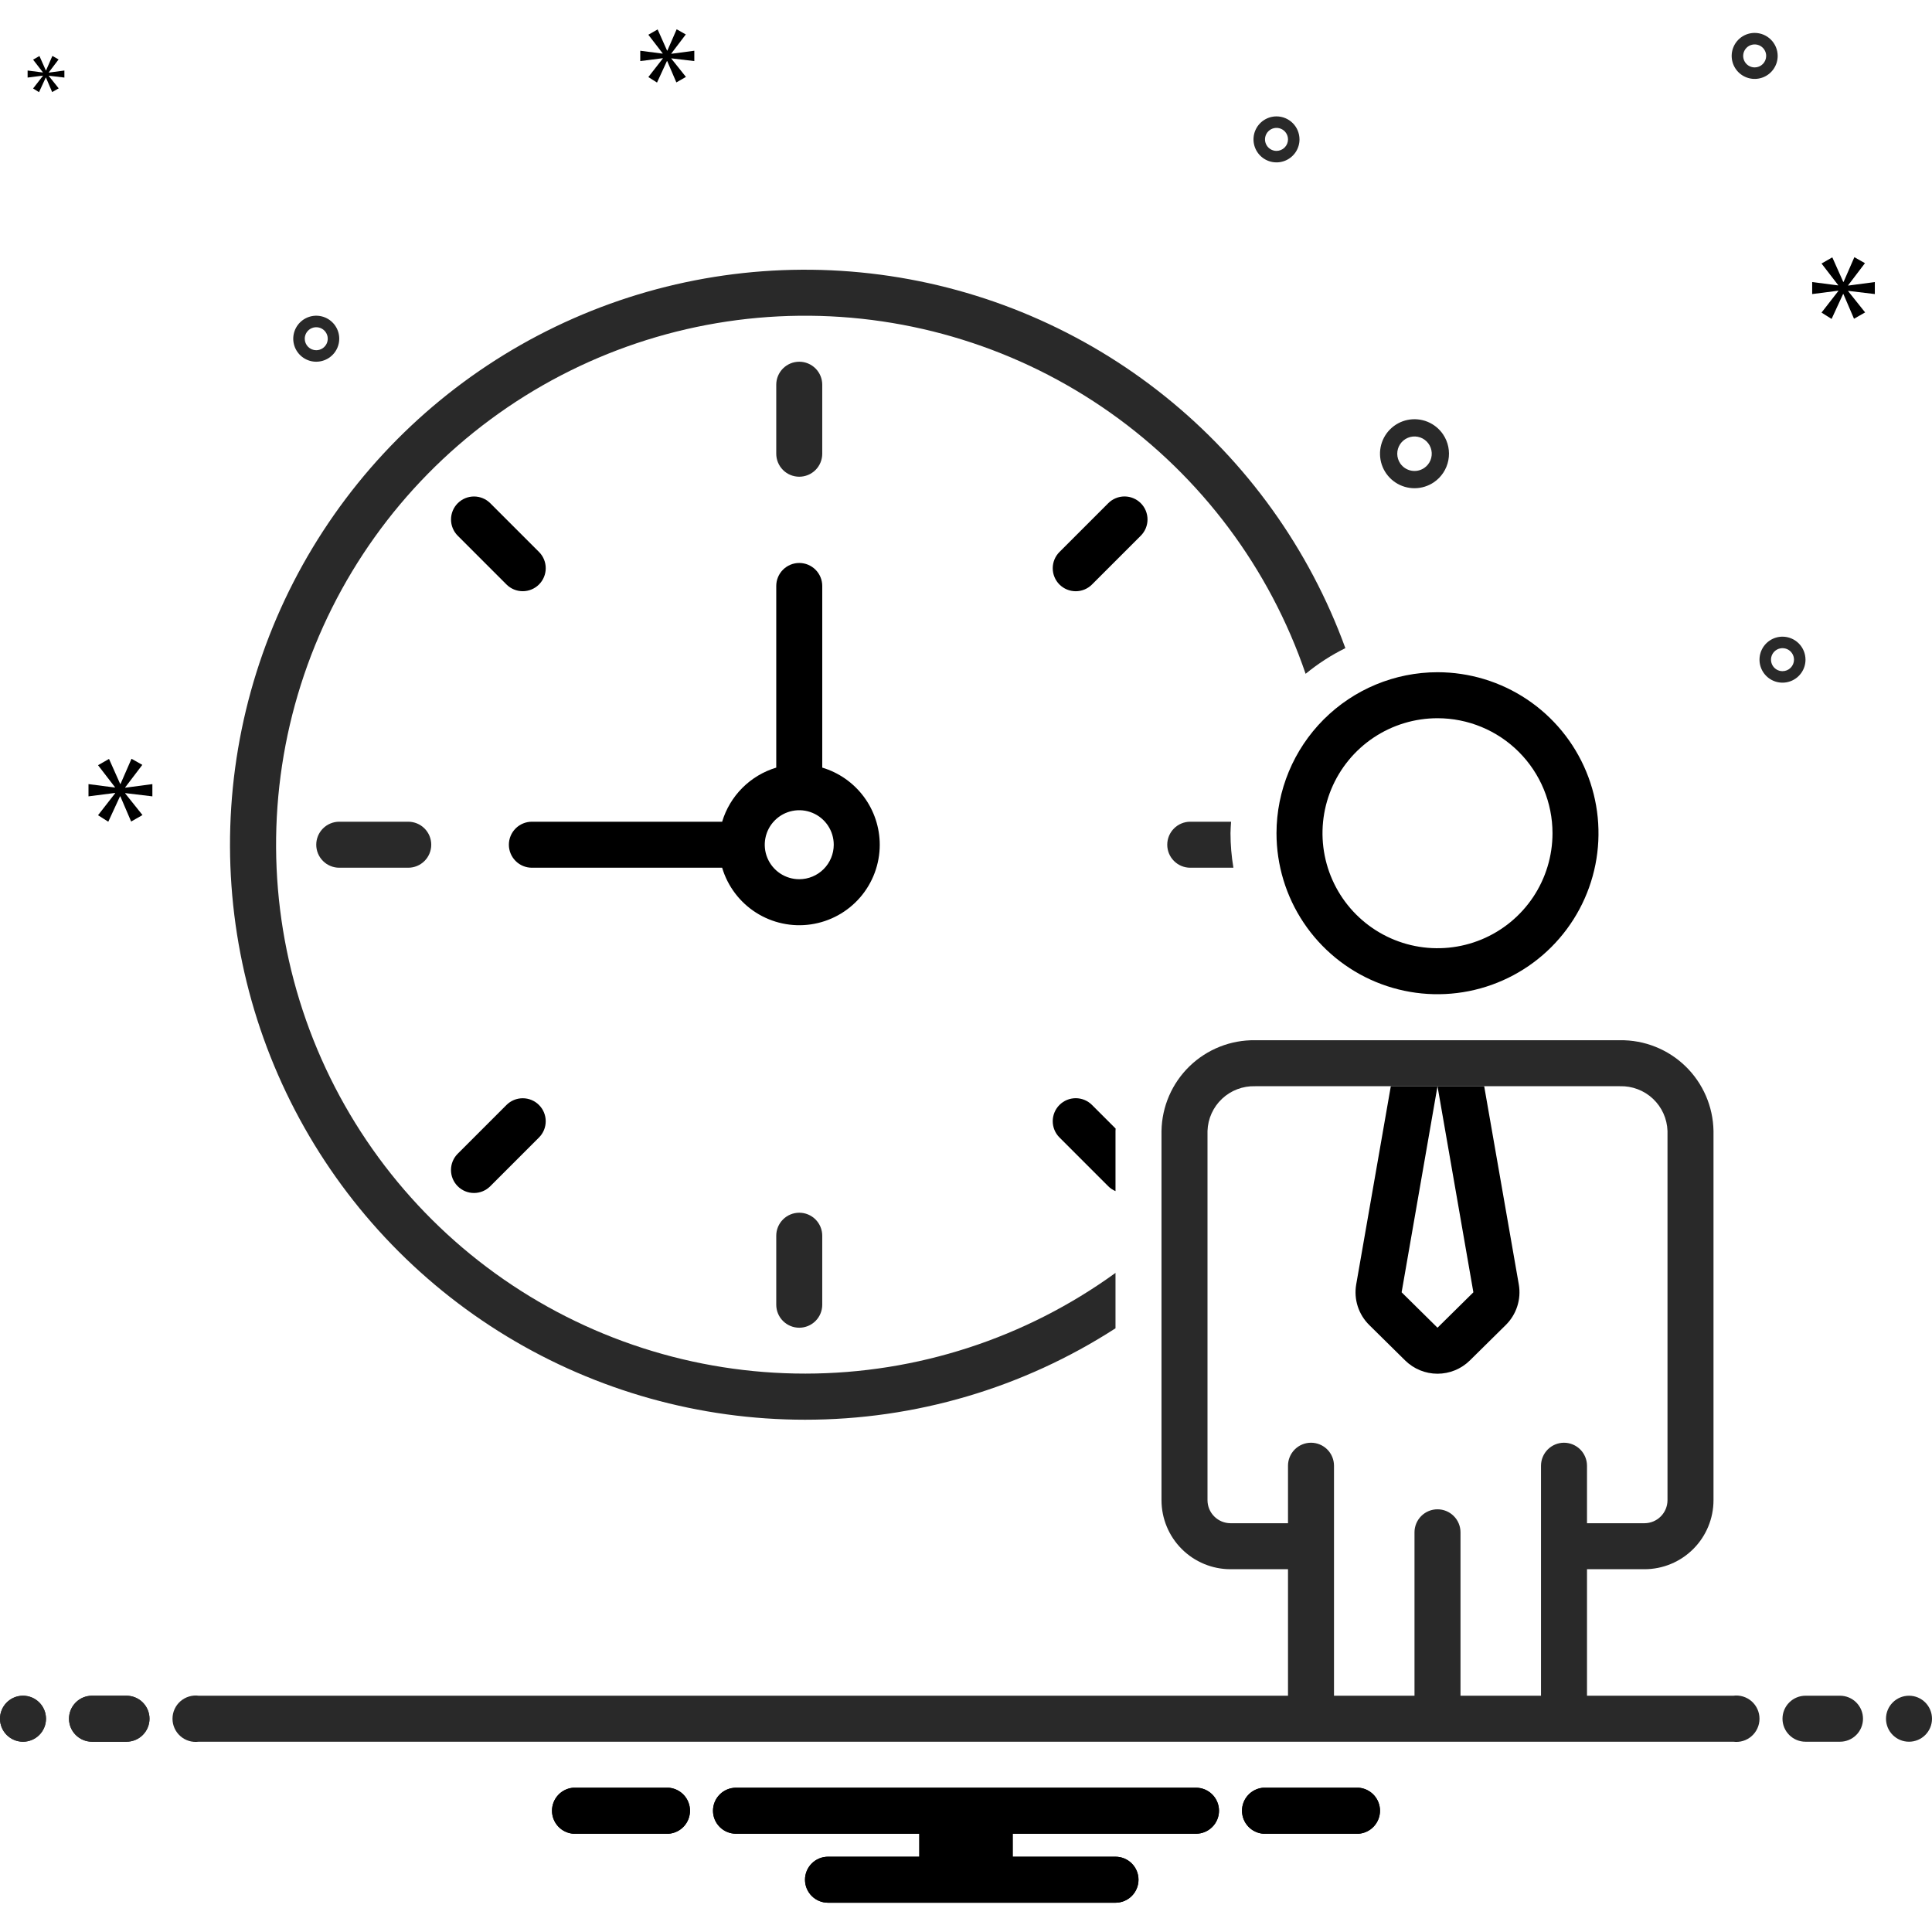 <svg width="168" height="168" viewBox="0 0 168 168" fill="none" xmlns="http://www.w3.org/2000/svg">
<path d="M69.5 41.454C70.03 41.454 70.539 41.243 70.914 40.868C71.289 40.493 71.5 39.984 71.5 39.454V33.454C71.5 32.924 71.289 32.415 70.914 32.04C70.539 31.665 70.03 31.454 69.5 31.454C68.97 31.454 68.461 31.665 68.086 32.04C67.711 32.415 67.5 32.924 67.5 33.454V39.454C67.5 39.984 67.711 40.493 68.086 40.868C68.461 41.243 68.97 41.454 69.5 41.454V41.454ZM67.5 107.454V113.454C67.5 113.985 67.711 114.493 68.086 114.868C68.461 115.243 68.97 115.454 69.5 115.454C70.03 115.454 70.539 115.243 70.914 114.868C71.289 114.493 71.5 113.985 71.5 113.454V107.454C71.5 106.924 71.289 106.415 70.914 106.04C70.539 105.665 70.03 105.454 69.5 105.454C68.97 105.454 68.461 105.665 68.086 106.04C67.711 106.415 67.5 106.924 67.5 107.454ZM35.5 71.454H29.5C28.97 71.454 28.461 71.665 28.086 72.04C27.711 72.415 27.5 72.924 27.5 73.454C27.5 73.984 27.711 74.493 28.086 74.868C28.461 75.243 28.97 75.454 29.5 75.454H35.5C36.03 75.454 36.539 75.243 36.914 74.868C37.289 74.493 37.5 73.984 37.5 73.454C37.5 72.924 37.289 72.415 36.914 72.04C36.539 71.665 36.03 71.454 35.5 71.454Z" fill="#292929"/>
<path d="M99.198 43.756C99.013 43.57 98.792 43.423 98.549 43.322C98.307 43.222 98.047 43.17 97.784 43.17C97.522 43.17 97.261 43.222 97.019 43.322C96.776 43.423 96.556 43.57 96.37 43.756L92.128 47.998C91.942 48.184 91.795 48.404 91.694 48.647C91.594 48.889 91.542 49.15 91.542 49.412C91.542 49.675 91.593 49.935 91.694 50.178C91.794 50.42 91.942 50.641 92.127 50.827C92.313 51.012 92.534 51.16 92.776 51.26C93.019 51.361 93.279 51.412 93.542 51.412C93.805 51.412 94.065 51.361 94.307 51.26C94.55 51.159 94.77 51.012 94.956 50.826L99.198 46.584C99.384 46.398 99.531 46.178 99.632 45.935C99.732 45.693 99.784 45.433 99.784 45.17C99.784 44.907 99.732 44.647 99.632 44.405C99.531 44.162 99.384 43.941 99.198 43.756V43.756ZM39.802 103.152C39.987 103.338 40.208 103.485 40.45 103.586C40.693 103.687 40.953 103.738 41.216 103.738C41.478 103.738 41.739 103.687 41.981 103.586C42.224 103.485 42.444 103.338 42.63 103.152L46.872 98.91C47.245 98.535 47.455 98.027 47.454 97.497C47.453 96.968 47.243 96.46 46.868 96.086C46.494 95.711 45.986 95.501 45.457 95.5C44.928 95.499 44.419 95.709 44.044 96.082L39.802 100.324C39.616 100.51 39.469 100.73 39.368 100.973C39.268 101.216 39.216 101.476 39.216 101.738C39.216 102.001 39.268 102.261 39.368 102.504C39.469 102.746 39.616 102.967 39.802 103.152V103.152ZM44.044 50.826C44.419 51.2 44.928 51.41 45.457 51.409C45.987 51.409 46.495 51.198 46.869 50.824C47.244 50.449 47.455 49.941 47.455 49.411C47.456 48.882 47.246 48.373 46.872 47.998L42.63 43.756C42.255 43.382 41.746 43.172 41.217 43.173C40.687 43.173 40.179 43.384 39.804 43.759C39.43 44.133 39.219 44.641 39.219 45.171C39.218 45.7 39.428 46.209 39.802 46.584L44.044 50.826ZM76.5 73.454C76.498 71.948 76.01 70.482 75.109 69.274C74.209 68.067 72.943 67.181 71.5 66.749V50.954C71.5 50.424 71.289 49.915 70.914 49.54C70.539 49.165 70.03 48.954 69.5 48.954C68.97 48.954 68.461 49.165 68.086 49.54C67.711 49.915 67.5 50.424 67.5 50.954V66.749C66.388 67.083 65.376 67.688 64.555 68.509C63.734 69.33 63.129 70.342 62.795 71.454H46.25C45.72 71.454 45.211 71.665 44.836 72.04C44.461 72.415 44.25 72.924 44.25 73.454C44.25 73.984 44.461 74.493 44.836 74.868C45.211 75.243 45.72 75.454 46.25 75.454H62.795C63.275 77.065 64.319 78.45 65.736 79.355C67.153 80.259 68.849 80.624 70.512 80.381C72.176 80.138 73.697 79.304 74.796 78.032C75.896 76.76 76.5 75.135 76.5 73.454V73.454ZM69.5 76.454C68.907 76.454 68.327 76.278 67.833 75.948C67.34 75.619 66.955 75.15 66.728 74.602C66.501 74.054 66.442 73.451 66.558 72.869C66.673 72.287 66.959 71.752 67.379 71.333C67.798 70.913 68.333 70.627 68.915 70.512C69.497 70.396 70.1 70.455 70.648 70.683C71.196 70.909 71.665 71.294 71.994 71.787C72.324 72.281 72.5 72.861 72.5 73.454C72.499 74.249 72.183 75.012 71.62 75.575C71.058 76.137 70.295 76.453 69.5 76.454ZM92.128 96.082C91.942 96.268 91.795 96.488 91.694 96.731C91.594 96.973 91.542 97.234 91.542 97.496C91.542 97.759 91.594 98.019 91.694 98.261C91.795 98.504 91.942 98.725 92.128 98.91L96.37 103.152C96.551 103.332 96.765 103.476 97 103.575V98.341C97 98.272 97.009 98.205 97.011 98.136L94.956 96.082C94.77 95.896 94.55 95.749 94.307 95.648C94.065 95.548 93.805 95.496 93.542 95.496C93.279 95.496 93.019 95.548 92.777 95.648C92.534 95.749 92.314 95.896 92.128 96.082V96.082Z" fill="black"/>
<path d="M103.5 71.454C102.97 71.454 102.461 71.665 102.086 72.04C101.711 72.415 101.5 72.924 101.5 73.454C101.5 73.984 101.711 74.493 102.086 74.868C102.461 75.243 102.97 75.454 103.5 75.454H107.253C107.085 74.463 107.001 73.459 107 72.454C107 72.117 107.032 71.787 107.051 71.454H103.5Z" fill="#292929"/>
<path d="M70 123.454C79.578 123.462 88.954 120.701 97 115.504V110.687C89.161 116.37 79.729 119.435 70.046 119.444C60.364 119.453 50.926 116.407 43.076 110.739C35.227 105.071 29.366 97.07 26.328 87.876C23.291 78.683 23.233 68.765 26.162 59.537C29.09 50.308 34.857 42.239 42.639 36.479C50.422 30.719 59.823 27.561 69.505 27.457C79.187 27.352 88.655 30.305 96.56 35.896C104.465 41.486 110.404 49.429 113.532 58.592C114.595 57.719 115.755 56.969 116.988 56.359C113.861 47.763 108.435 40.19 101.302 34.463C94.169 28.736 85.601 25.077 76.532 23.882C67.463 22.687 58.24 24.002 49.867 27.686C41.494 31.369 34.292 37.279 29.045 44.771C23.797 52.264 20.706 61.053 20.107 70.18C19.509 79.308 21.425 88.425 25.648 96.539C29.872 104.653 36.24 111.453 44.06 116.199C51.88 120.944 60.853 123.454 70 123.454V123.454Z" fill="#292929"/>
<path d="M111 72.454C111 75.223 111.821 77.93 113.359 80.232C114.898 82.534 117.084 84.329 119.642 85.388C122.201 86.448 125.016 86.725 127.731 86.185C130.447 85.645 132.942 84.311 134.899 82.354C136.857 80.396 138.191 77.901 138.731 75.185C139.271 72.47 138.994 69.655 137.934 67.097C136.875 64.538 135.08 62.352 132.778 60.813C130.476 59.275 127.769 58.454 125 58.454C121.288 58.458 117.73 59.935 115.105 62.559C112.481 65.184 111.004 68.742 111 72.454V72.454ZM135 72.454C135 74.432 134.414 76.365 133.315 78.01C132.216 79.654 130.654 80.936 128.827 81.693C127 82.45 124.989 82.648 123.049 82.262C121.109 81.876 119.327 80.924 117.929 79.525C116.53 78.127 115.578 76.345 115.192 74.405C114.806 72.465 115.004 70.454 115.761 68.627C116.518 66.8 117.8 65.238 119.444 64.139C121.089 63.041 123.022 62.454 125 62.454C127.652 62.454 130.196 63.508 132.071 65.383C133.946 67.258 135 69.802 135 72.454Z" fill="black"/>
<path d="M2 151.454C3.105 151.454 4 150.559 4 149.454C4 148.35 3.105 147.454 2 147.454C0.895 147.454 0 148.35 0 149.454C0 150.559 0.895 151.454 2 151.454Z" fill="#292929"/>
<path d="M11 147.454H8C7.47 147.454 6.961 147.665 6.586 148.04C6.211 148.415 6 148.924 6 149.454C6 149.985 6.211 150.493 6.586 150.868C6.961 151.243 7.47 151.454 8 151.454H11C11.53 151.454 12.039 151.243 12.414 150.868C12.789 150.493 13 149.985 13 149.454C13 148.924 12.789 148.415 12.414 148.04C12.039 147.665 11.53 147.454 11 147.454Z" fill="#292929"/>
<path d="M118.154 155.454H109.846C109.343 155.494 108.874 155.723 108.532 156.093C108.19 156.464 108 156.95 108 157.454C108 157.958 108.19 158.444 108.532 158.815C108.874 159.186 109.343 159.414 109.846 159.454H118.154C118.657 159.414 119.126 159.186 119.468 158.815C119.81 158.444 120 157.958 120 157.454C120 156.95 119.81 156.464 119.468 156.093C119.126 155.723 118.657 155.494 118.154 155.454ZM58.154 155.454H49.846C49.343 155.494 48.874 155.723 48.532 156.093C48.19 156.464 48 156.95 48 157.454C48 157.958 48.19 158.444 48.532 158.815C48.874 159.186 49.343 159.414 49.846 159.454H58.154C58.657 159.414 59.126 159.186 59.468 158.815C59.81 158.444 60 157.958 60 157.454C60 156.95 59.81 156.464 59.468 156.093C59.126 155.723 58.657 155.494 58.154 155.454V155.454ZM104 155.454H64C63.47 155.454 62.961 155.665 62.586 156.04C62.211 156.415 62 156.924 62 157.454C62 157.985 62.211 158.493 62.586 158.868C62.961 159.243 63.47 159.454 64 159.454H79.94V161.454H72C71.47 161.454 70.961 161.665 70.586 162.04C70.211 162.415 70 162.924 70 163.454C70 163.985 70.211 164.493 70.586 164.868C70.961 165.243 71.47 165.454 72 165.454H97C97.531 165.454 98.039 165.243 98.414 164.868C98.789 164.493 99 163.985 99 163.454C99 162.924 98.789 162.415 98.414 162.04C98.039 161.665 97.531 161.454 97 161.454H88.06V159.454H104C104.53 159.454 105.039 159.243 105.414 158.868C105.789 158.493 106 157.985 106 157.454C106 156.924 105.789 156.415 105.414 156.04C105.039 155.665 104.53 155.454 104 155.454Z" fill="black"/>
<path d="M2 151.454C3.105 151.454 4 150.559 4 149.454C4 148.35 3.105 147.454 2 147.454C0.895 147.454 0 148.35 0 149.454C0 150.559 0.895 151.454 2 151.454Z" fill="#292929"/>
<path d="M11 147.454H8C7.47 147.454 6.961 147.665 6.586 148.04C6.211 148.415 6 148.924 6 149.454C6 149.985 6.211 150.493 6.586 150.868C6.961 151.243 7.47 151.454 8 151.454H11C11.53 151.454 12.039 151.243 12.414 150.868C12.789 150.493 13 149.985 13 149.454C13 148.924 12.789 148.415 12.414 148.04C12.039 147.665 11.53 147.454 11 147.454Z" fill="#292929"/>
<path d="M118.154 155.454H109.846C109.343 155.494 108.874 155.723 108.532 156.093C108.19 156.464 108 156.95 108 157.454C108 157.958 108.19 158.444 108.532 158.815C108.874 159.186 109.343 159.414 109.846 159.454H118.154C118.657 159.414 119.126 159.186 119.468 158.815C119.81 158.444 120 157.958 120 157.454C120 156.95 119.81 156.464 119.468 156.093C119.126 155.723 118.657 155.494 118.154 155.454ZM58.154 155.454H49.846C49.343 155.494 48.874 155.723 48.532 156.093C48.19 156.464 48 156.95 48 157.454C48 157.958 48.19 158.444 48.532 158.815C48.874 159.186 49.343 159.414 49.846 159.454H58.154C58.657 159.414 59.126 159.186 59.468 158.815C59.81 158.444 60 157.958 60 157.454C60 156.95 59.81 156.464 59.468 156.093C59.126 155.723 58.657 155.494 58.154 155.454V155.454ZM104 155.454H64C63.47 155.454 62.961 155.665 62.586 156.04C62.211 156.415 62 156.924 62 157.454C62 157.985 62.211 158.493 62.586 158.868C62.961 159.243 63.47 159.454 64 159.454H79.94V161.454H72C71.47 161.454 70.961 161.665 70.586 162.04C70.211 162.415 70 162.924 70 163.454C70 163.985 70.211 164.493 70.586 164.868C70.961 165.243 71.47 165.454 72 165.454H97C97.531 165.454 98.039 165.243 98.414 164.868C98.789 164.493 99 163.985 99 163.454C99 162.924 98.789 162.415 98.414 162.04C98.039 161.665 97.531 161.454 97 161.454H88.06V159.454H104C104.53 159.454 105.039 159.243 105.414 158.868C105.789 158.493 106 157.985 106 157.454C106 156.924 105.789 156.415 105.414 156.04C105.039 155.665 104.53 155.454 104 155.454Z" fill="black"/>
<path d="M160 147.454H157C156.47 147.454 155.961 147.665 155.586 148.04C155.211 148.415 155 148.924 155 149.454C155 149.985 155.211 150.493 155.586 150.868C155.961 151.243 156.47 151.454 157 151.454H160C160.53 151.454 161.039 151.243 161.414 150.868C161.789 150.493 162 149.985 162 149.454C162 148.924 161.789 148.415 161.414 148.04C161.039 147.665 160.53 147.454 160 147.454Z" fill="#292929"/>
<path d="M166 151.454C167.105 151.454 168 150.559 168 149.454C168 148.35 167.105 147.454 166 147.454C164.895 147.454 164 148.35 164 149.454C164 150.559 164.895 151.454 166 151.454Z" fill="#292929"/>
<path d="M150.72 147.454H138V136.454H143C144.591 136.453 146.116 135.82 147.241 134.695C148.366 133.57 148.999 132.045 149 130.454V98.344C148.964 96.219 148.087 94.195 146.561 92.716C145.035 91.237 142.985 90.424 140.86 90.454H109.14C107.015 90.424 104.965 91.237 103.439 92.716C101.913 94.195 101.036 96.219 101 98.344V130.454C101.001 132.045 101.634 133.57 102.759 134.695C103.884 135.82 105.409 136.453 107 136.454H112V147.454H17.28C16.995 147.417 16.706 147.44 16.431 147.524C16.157 147.607 15.903 147.748 15.687 147.937C15.471 148.127 15.298 148.36 15.18 148.622C15.061 148.883 15 149.167 15 149.454C15 149.741 15.061 150.025 15.18 150.286C15.298 150.548 15.471 150.781 15.687 150.97C15.903 151.16 16.157 151.301 16.431 151.384C16.706 151.468 16.995 151.491 17.28 151.454H150.72C151.005 151.491 151.294 151.468 151.569 151.384C151.843 151.301 152.097 151.16 152.313 150.97C152.529 150.781 152.702 150.548 152.82 150.286C152.939 150.025 153 149.741 153 149.454C153 149.167 152.939 148.883 152.82 148.622C152.702 148.36 152.529 148.127 152.313 147.937C152.097 147.748 151.843 147.607 151.569 147.524C151.294 147.44 151.005 147.417 150.72 147.454V147.454ZM136 125.454C135.47 125.455 134.962 125.667 134.587 126.041C134.213 126.416 134.002 126.924 134 127.454V147.454H127V133.244C127 132.714 126.789 132.205 126.414 131.83C126.039 131.455 125.53 131.244 125 131.244C124.47 131.244 123.961 131.455 123.586 131.83C123.211 132.205 123 132.714 123 133.244V147.454H116V127.454C116 126.924 115.789 126.415 115.414 126.04C115.039 125.665 114.53 125.454 114 125.454C113.47 125.454 112.961 125.665 112.586 126.04C112.211 126.415 112 126.924 112 127.454V132.454H107C106.47 132.452 105.962 132.241 105.588 131.866C105.213 131.492 105.002 130.984 105 130.454V98.344C105.035 97.28 105.49 96.273 106.266 95.544C107.042 94.814 108.076 94.423 109.14 94.454H140.86C141.924 94.423 142.958 94.814 143.734 95.544C144.51 96.273 144.965 97.28 145 98.344V130.454C144.998 130.984 144.787 131.492 144.412 131.866C144.038 132.241 143.53 132.452 143 132.454H138V127.454C137.998 126.924 137.787 126.416 137.413 126.041C137.038 125.667 136.53 125.455 136 125.454V125.454Z" fill="#292929"/>
<path d="M130.93 115.224L127.81 118.304C127.06 119.041 126.051 119.454 125 119.454C123.949 119.454 122.94 119.041 122.19 118.304L119.07 115.224C118.609 114.772 118.264 114.214 118.065 113.599C117.867 112.985 117.82 112.331 117.93 111.694L120.94 94.454H125L121.88 112.374L125 115.454L128.12 112.374L125 94.454H129.06L132.07 111.694C132.18 112.331 132.133 112.985 131.934 113.599C131.736 114.214 131.391 114.772 130.93 115.224V115.224Z" fill="black"/>
<path d="M125.484 37.772C125.152 37.281 124.681 36.899 124.131 36.675C123.582 36.452 122.978 36.396 122.397 36.515C121.816 36.634 121.283 36.923 120.866 37.345C120.449 37.767 120.166 38.304 120.054 38.886C119.942 39.469 120.005 40.072 120.235 40.619C120.466 41.165 120.853 41.632 121.348 41.958C121.844 42.285 122.425 42.457 123.018 42.454C123.611 42.45 124.19 42.271 124.682 41.938C125.34 41.492 125.794 40.802 125.944 40.021C126.095 39.24 125.929 38.431 125.484 37.772V37.772ZM121.758 40.295C121.592 40.049 121.502 39.76 121.5 39.463C121.498 39.166 121.584 38.876 121.748 38.628C121.911 38.38 122.144 38.187 122.418 38.072C122.691 37.956 122.992 37.925 123.284 37.981C123.575 38.037 123.843 38.178 124.054 38.387C124.265 38.595 124.41 38.862 124.469 39.153C124.529 39.443 124.501 39.745 124.389 40.02C124.277 40.294 124.087 40.53 123.841 40.696C123.511 40.919 123.107 41.002 122.716 40.926C122.326 40.851 121.981 40.624 121.758 40.295V40.295ZM155 55.362C154.604 55.362 154.218 55.48 153.889 55.699C153.56 55.919 153.304 56.231 153.152 56.597C153.001 56.962 152.961 57.364 153.038 57.752C153.116 58.14 153.306 58.497 153.586 58.776C153.865 59.056 154.222 59.247 154.61 59.324C154.998 59.401 155.4 59.361 155.765 59.21C156.131 59.059 156.443 58.802 156.663 58.473C156.883 58.145 157 57.758 157 57.362C156.999 56.832 156.788 56.324 156.414 55.949C156.039 55.574 155.53 55.363 155 55.362ZM155 58.362C154.802 58.362 154.609 58.304 154.444 58.194C154.28 58.084 154.152 57.928 154.076 57.745C154 57.562 153.981 57.361 154.019 57.167C154.058 56.973 154.153 56.795 154.293 56.655C154.433 56.515 154.611 56.42 154.805 56.382C154.999 56.343 155.2 56.363 155.383 56.438C155.565 56.514 155.722 56.642 155.831 56.807C155.941 56.971 156 57.164 156 57.362C156 57.627 155.894 57.882 155.707 58.069C155.519 58.257 155.265 58.362 155 58.362ZM111 10.121C110.604 10.121 110.218 10.238 109.889 10.458C109.56 10.677 109.304 10.99 109.152 11.355C109.001 11.721 108.961 12.123 109.038 12.511C109.116 12.899 109.306 13.255 109.586 13.535C109.865 13.815 110.222 14.005 110.61 14.082C110.998 14.159 111.4 14.12 111.765 13.968C112.131 13.817 112.443 13.561 112.663 13.232C112.883 12.903 113 12.516 113 12.121C112.999 11.59 112.788 11.082 112.414 10.707C112.039 10.332 111.53 10.121 111 10.121ZM111 13.121C110.802 13.121 110.609 13.062 110.444 12.952C110.28 12.842 110.152 12.686 110.076 12.503C110 12.321 109.981 12.12 110.019 11.925C110.058 11.732 110.153 11.553 110.293 11.414C110.433 11.274 110.611 11.178 110.805 11.14C110.999 11.101 111.2 11.121 111.383 11.197C111.565 11.272 111.722 11.401 111.831 11.565C111.941 11.729 112 11.923 112 12.121C112 12.386 111.894 12.64 111.707 12.827C111.519 13.015 111.265 13.12 111 13.121V13.121ZM152.581 2.862C152.185 2.862 151.798 2.98 151.469 3.199C151.141 3.419 150.884 3.731 150.733 4.097C150.581 4.462 150.542 4.865 150.619 5.252C150.696 5.64 150.887 5.997 151.166 6.277C151.446 6.556 151.802 6.747 152.19 6.824C152.578 6.901 152.98 6.861 153.346 6.71C153.711 6.559 154.024 6.302 154.243 5.973C154.463 5.645 154.581 5.258 154.581 4.862C154.58 4.332 154.369 3.824 153.994 3.449C153.619 3.074 153.111 2.863 152.581 2.862V2.862ZM152.581 5.862C152.383 5.862 152.189 5.804 152.025 5.694C151.861 5.584 151.732 5.428 151.657 5.245C151.581 5.062 151.561 4.861 151.6 4.667C151.638 4.473 151.734 4.295 151.873 4.155C152.013 4.015 152.191 3.92 152.385 3.882C152.579 3.843 152.781 3.863 152.963 3.938C153.146 4.014 153.302 4.142 153.412 4.307C153.522 4.471 153.581 4.665 153.581 4.862C153.58 5.127 153.475 5.382 153.287 5.569C153.1 5.757 152.846 5.862 152.581 5.862V5.862ZM29.5 29.454C29.5 29.058 29.383 28.672 29.163 28.343C28.943 28.014 28.631 27.758 28.265 27.606C27.9 27.455 27.498 27.415 27.11 27.492C26.722 27.57 26.366 27.76 26.086 28.04C25.806 28.319 25.616 28.676 25.538 29.064C25.461 29.452 25.501 29.854 25.652 30.219C25.804 30.585 26.06 30.897 26.389 31.117C26.718 31.337 27.104 31.454 27.5 31.454C28.03 31.453 28.539 31.242 28.913 30.867C29.288 30.492 29.499 29.984 29.5 29.454V29.454ZM26.5 29.454C26.5 29.256 26.559 29.063 26.669 28.898C26.778 28.734 26.935 28.606 27.117 28.53C27.3 28.454 27.501 28.435 27.695 28.473C27.889 28.512 28.067 28.607 28.207 28.747C28.347 28.887 28.442 29.065 28.481 29.259C28.519 29.453 28.5 29.654 28.424 29.837C28.348 30.019 28.22 30.175 28.056 30.285C27.891 30.395 27.698 30.454 27.5 30.454C27.235 30.454 26.981 30.348 26.793 30.161C26.606 29.973 26.5 29.719 26.5 29.454V29.454Z" fill="#292929"/>
<path d="M10.888 68.465L12.375 66.51L11.436 65.978L10.481 68.168H10.45L9.48 65.993L8.525 66.54L9.996 68.45V68.481L7.695 68.183V69.248L10.011 68.951V68.981L8.525 70.889L9.416 71.454L10.434 69.248H10.465L11.404 71.438L12.39 70.874L10.888 68.996V68.966L13.25 69.248V68.183L10.888 68.496V68.465Z" fill="black"/>
<path d="M3.734 6.593L2.878 7.692L3.392 8.016L3.978 6.745H3.996L4.536 8.007L5.104 7.683L4.239 6.601V6.583L5.599 6.745V6.133L4.239 6.313V6.295L5.095 5.169L4.555 4.863L4.005 6.124H3.987L3.429 4.871L2.878 5.187L3.726 6.286V6.304L2.401 6.133V6.745L3.734 6.575V6.593Z" fill="black"/>
<path d="M163.029 25.57V24.526L160.712 24.833V24.802L162.17 22.884L161.249 22.363L160.313 24.511H160.282L159.331 22.378L158.394 22.915L159.837 24.787V24.818L157.581 24.526V25.57L159.852 25.278V25.309L158.394 27.181L159.269 27.734L160.267 25.57H160.297L161.218 27.718L162.185 27.166L160.712 25.324V25.293L163.029 25.57Z" fill="black"/>
<path d="M58.377 4.65L59.634 2.996L58.84 2.546L58.033 4.399H58.006L57.185 2.559L56.377 3.022L57.622 4.638V4.664L55.675 4.412V5.312L57.635 5.061V5.088L56.377 6.702L57.132 7.179L57.993 5.312H58.019L58.813 7.166L59.647 6.689L58.377 5.1V5.074L60.375 5.312V4.412L58.377 4.677V4.65Z" fill="black"/>
</svg>
